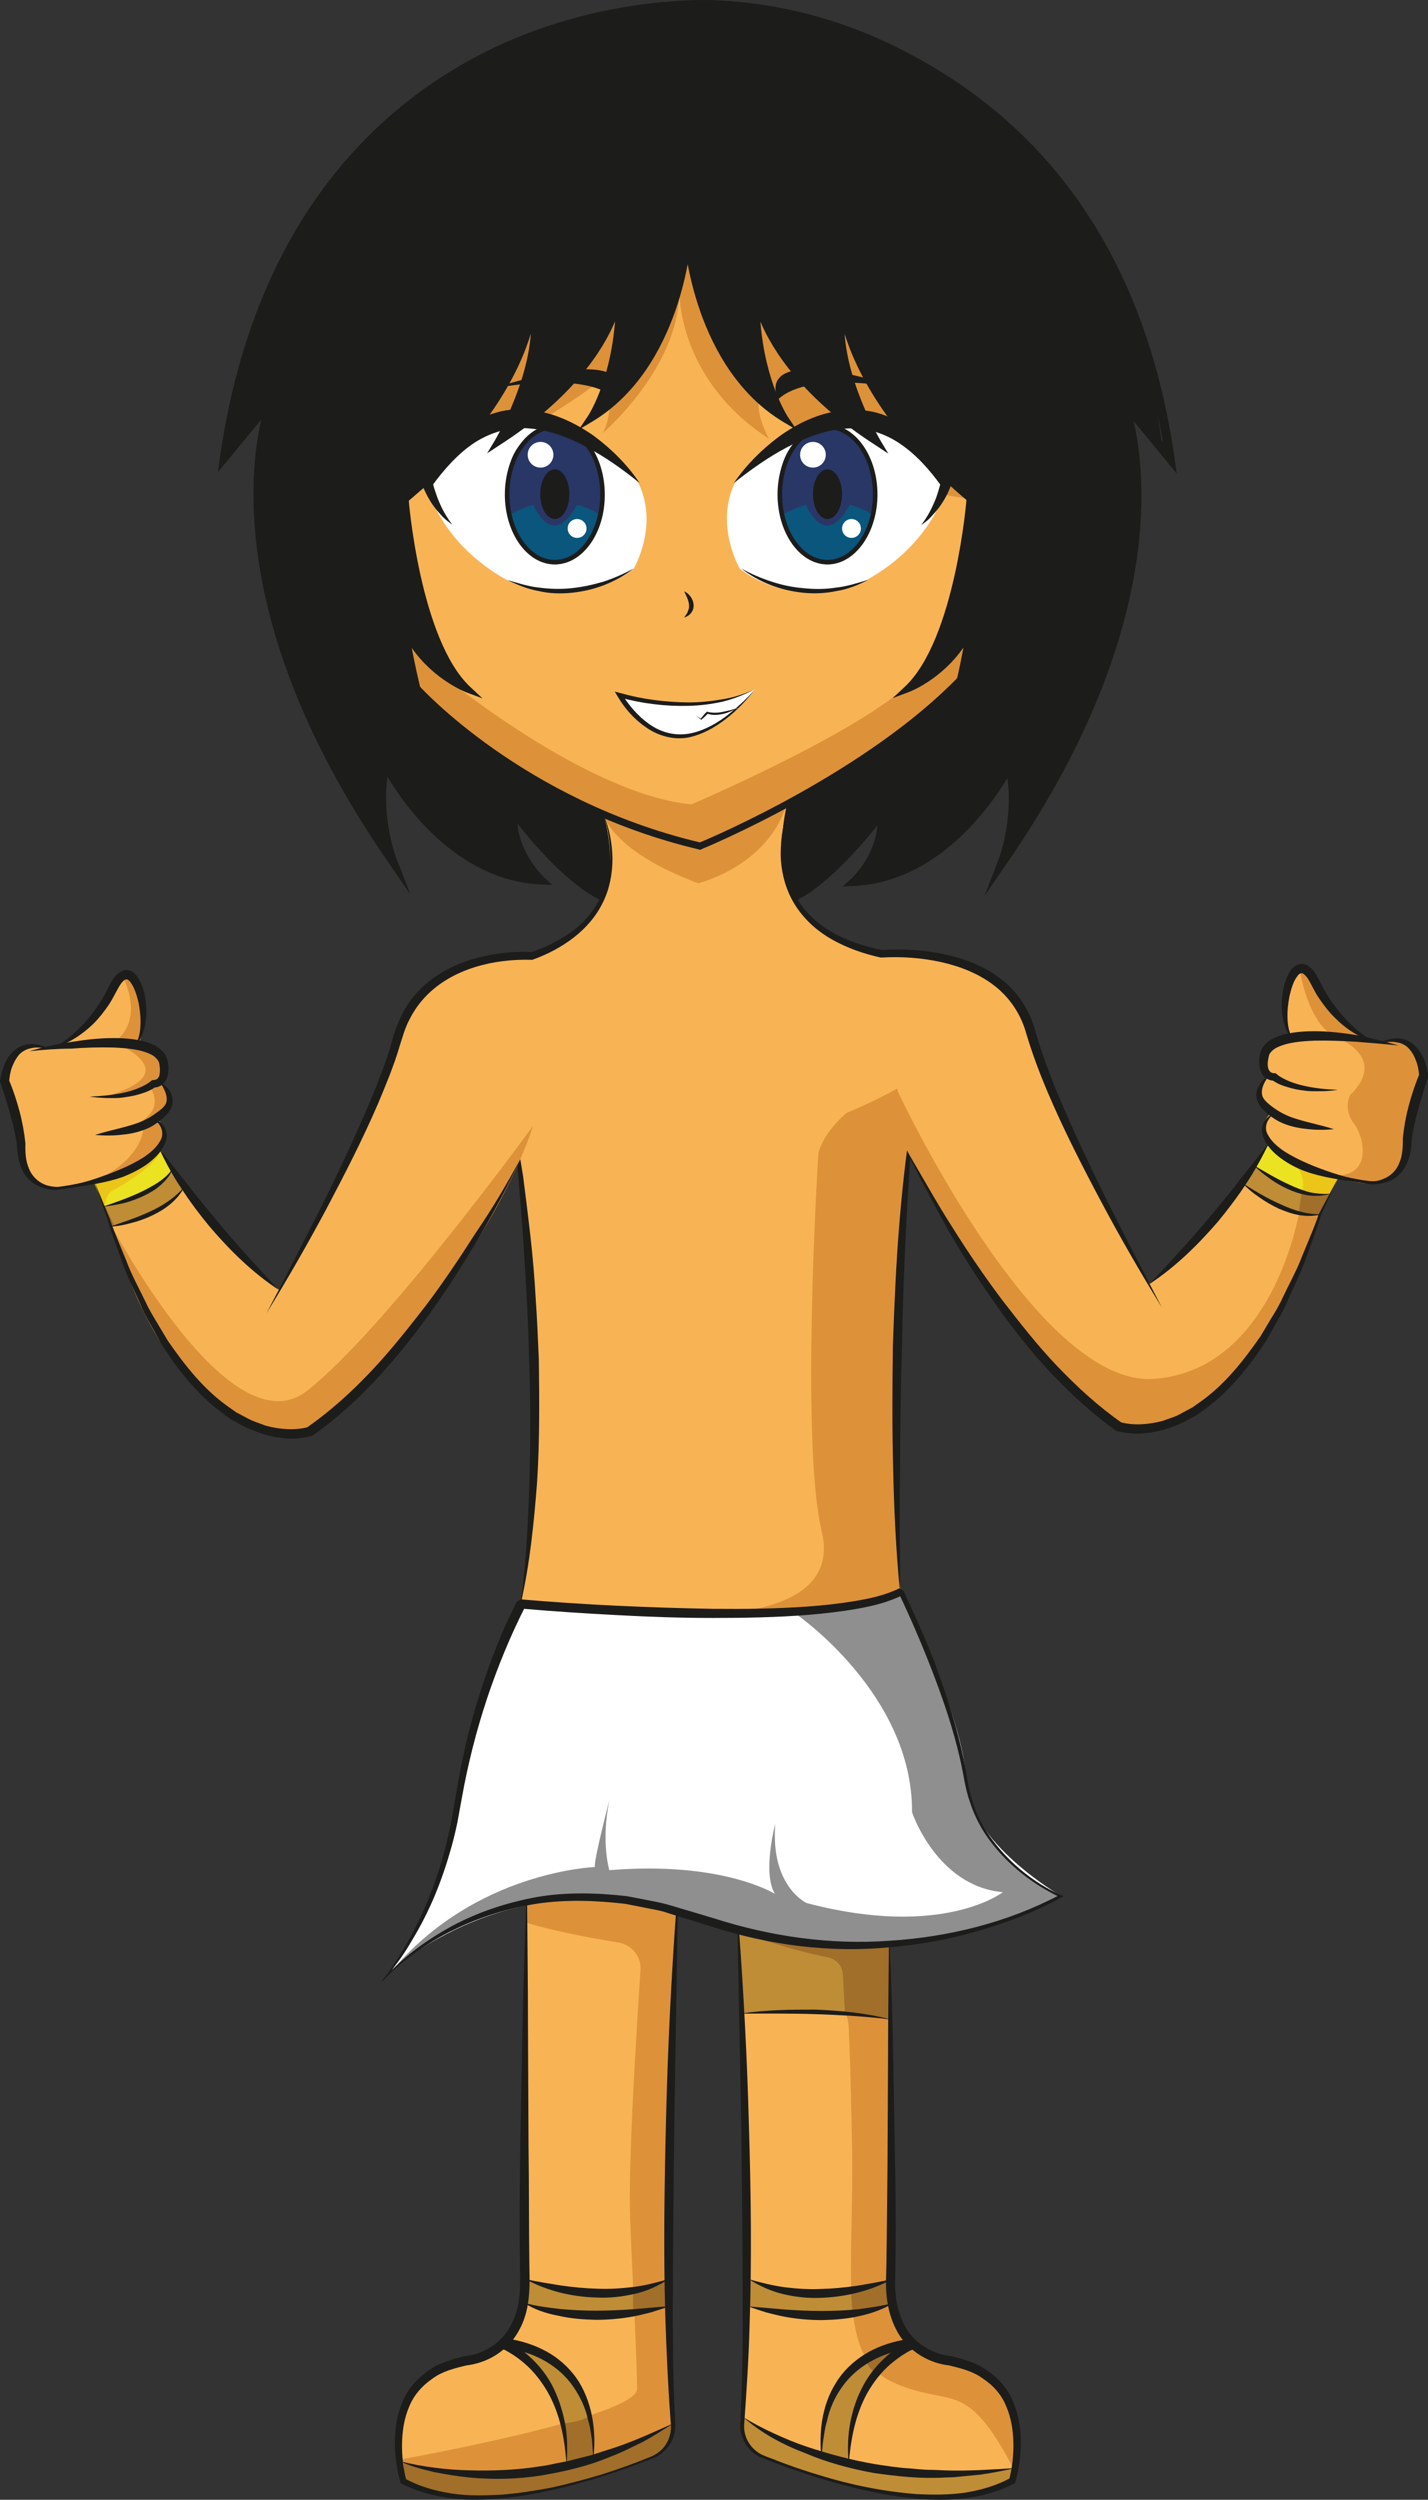 <?xml version="1.0" encoding="utf-8"?>
<!-- Generator: Adobe Illustrator 21.0.2, SVG Export Plug-In . SVG Version: 6.00 Build 0)  -->
<svg version="1.1" id="Capa_7" xmlns="http://www.w3.org/2000/svg" xmlns:xlink="http://www.w3.org/1999/xlink" x="0px" y="0px"
	 viewBox="0 0 500.1 875.1" style="enable-background:new 0 0 500.1 875.1;" xml:space="preserve">
<rect x="0" y="0" width="500.1" height="875.1" fill="#333333" stroke="none"/>
<style type="text/css">
	.st0{fill:#F8B454;}
	.st1{fill:#DD9239;}
	.st2{fill:#BF8D36;}
	.st3{fill:#A16F2A;}
	.st4{fill:#1C1C1B;}
	.st5{fill:#FFFFFF;}
	.st6{fill:#8F8F90;}
	.st7{fill:#0A567D;}
	.st8{fill:#293766;}
	.st9{fill:#EBE221;}
	.st10{fill:#EBC518;}
</style>
<g>
	<g>
		<path class="st0" d="M184.5,665c0,0,33-4.5,52.7,3.9l-1.7,47.1l-2.1,81.8l2.5,50.6c0,0,0.5,11-12.3,13.6s-51.7,22.4-82.2,6.4
			c0,0-10.9-37.5,26-43c0,0,16.7-4.5,16.5-27.6C183.7,774.7,184.5,665,184.5,665z"/>
		<path class="st1" d="M184.5,665v8.1c0,0,9.1,3.2,32,6.9c4.8,0.8,8.2,5,7.8,9.8c-1.3,19.6-4.4,67.7-3.6,87.4
			c1,25.1,2.4,49.2,2.4,59.1c0,9.9-83,24.7-83,24.7l1.3,7.5c0,0,29.6,17.6,89.6-9.7c0,0,8.1-3.4,4.2-18.9l-0.5-86.5
			c0,0,1-76.3,2.6-84.4C237.2,668.9,210,659.5,184.5,665z"/>
		<path class="st2" d="M184.6,797.8c0,0,24.4,9.6,49.7,0l-0.4,9.7c0,0-32.6,6.6-50.7-1.4L184.6,797.8z"/>
		<path class="st2" d="M175.7,820.4c0,0,31-0.8,32.1,39c0,0,19.1-5.3,28.1-11c0,0,1.5,6.7-5.8,11c-7.3,4.3-68.3,24.2-88.7,9v-6.3
			c0,0,30.1,8.9,57,0.6C198.4,862.7,200.6,832.7,175.7,820.4z"/>
		<path class="st3" d="M221.7,801.2v8.9l12.2-2.6l0.5-10.9C234.4,796.6,234.7,799.9,221.7,801.2z"/>
		<path class="st3" d="M196.8,848.4c0,0,7.4-0.5,9.7-2.9c0,0,1.5,9,1.4,15.3l28-12.4c0,0,1.5,10.3-9.7,12.4c0,0-54.4,23.9-84.8,7.6
			v-6.3c0,0,29,8.8,57,0.6C198.4,862.7,198.2,853.7,196.8,848.4z"/>
		<g>
			<g>
				<path class="st4" d="M237.4,668l-1.2,71.3c-0.3,23.8-0.5,47.5-0.6,71.3c0.1,11.9,0.1,23.7,0.8,35.6c0,1.5,0.2,3,0,4.6
					c-0.2,1.5-0.7,3.1-1.5,4.4c-1.5,2.7-4.2,4.8-7.1,5.7c-5.6,2.2-11.2,4.2-16.8,6c-11.4,3.6-23,6.4-34.9,7.7c-6,0.5-12,0.8-18,0
					c-6-0.8-11.9-2.3-17.4-5.1l-0.4-0.2l-0.1-0.5c-1.3-4.5-1.9-9.1-1.9-13.8c0-4.7,0.7-9.4,2.5-13.8c1.7-4.5,5-8.3,8.9-11.1
					c3.9-2.9,8.6-4.2,13.1-5.3l0,0l0.2,0c6.5-0.7,12.8-4.8,15.8-10.6c1.6-2.9,2.6-6.2,3-9.6c0.3-1.7,0.3-3.4,0.3-5.1
					c0.1-1.7,0-3.6,0-5.3c-0.2-14.4-0.1-28.7,0.1-43.1l0.8-43c0.3-14.3,0.8-28.7,1.3-43l0.3,0c0.1,14.3,0.3,28.7,0.3,43l0.2,43
					c0.2,14.3,0.1,28.7,0.3,43c0.2,7,0.2,15-3.7,21.8c-3.7,6.9-10.9,11.4-18.7,12.2l0.2,0c-4.2,1-8.5,2.1-11.9,4.7
					c-3.5,2.4-6.4,5.7-8,9.7c-1.7,3.9-2.4,8.3-2.5,12.7c-0.1,4.4,0.4,8.9,1.5,13.1l-0.6-0.7c5,2.8,10.7,4.4,16.5,5.3
					c5.8,0.9,11.7,0.7,17.6,0.4c5.9-0.5,11.7-1.4,17.5-2.5c5.8-1.3,11.5-2.8,17.2-4.5c5.7-1.8,11.3-3.8,16.7-6
					c2.8-1,5.1-2.8,6.4-5.3c0.7-1.2,1.1-2.6,1.3-4c0.2-1.4,0-2.8-0.1-4.3c-0.9-11.9-1.4-23.8-1.8-35.6c-0.7-23.8-0.3-47.6,0.3-71.3
					c0.6-23.8,1.8-47.5,3.5-71.2L237.4,668z"/>
			</g>
			<g>
				<path class="st4" d="M140,861.6c8.1,2,16.3,3,24.5,3.2c8.2,0.2,16.4-0.1,24.5-1.4c2-0.2,4-0.7,6-1.1c2-0.4,4-0.7,6-1.3l6-1.5
					l5.9-1.9c7.9-2.4,15.4-5.9,23-9.3c-3.5,2.2-7,4.5-10.7,6.5c-3.8,1.8-7.5,3.8-11.4,5.2c-7.7,3.3-16,5.2-24.3,6.6
					c-8.3,1.3-16.8,1.5-25.1,0.7c-4.2-0.4-8.3-1.1-12.4-1.9C147.9,864.4,143.8,863.4,140,861.6z"/>
			</g>
			<g>
				<path class="st4" d="M183.4,806.1c4.2,1.2,8.4,1.7,12.7,2.2c4.2,0.4,8.5,0.6,12.7,0.6c4.2,0,8.5-0.2,12.8-0.5l12.9-1.1
					c-2,0.8-4.1,1.4-6.2,2.1c-2.1,0.5-4.2,1.1-6.4,1.5c-4.3,0.8-8.7,1.2-13.1,1.2c-4.4-0.1-8.8-0.4-13.1-1.4
					C191.3,809.9,187.1,808.5,183.4,806.1z"/>
			</g>
			<g>
				<path class="st4" d="M183.9,797.8c4.2,1,8.5,1.6,12.7,2.3c4.2,0.6,8.4,1,12.6,1.1c4.2,0.2,8.4-0.1,12.6-0.6
					c4.2-0.5,8.3-1.6,12.5-2.8c-3.6,2.3-7.7,4.3-12,5.2c-4.3,1-8.7,1.5-13.1,1.3C200.3,804.1,191.6,802,183.9,797.8z"/>
			</g>
			<g>
				<path class="st4" d="M207.8,860.8c-0.2-2.3-0.3-4.5-0.5-6.8c-0.4-2.2-0.6-4.5-1.3-6.6c-0.9-4.4-2.8-8.4-5.3-12
					c-5-7.2-13.1-11.6-21.7-13.1c-0.5-0.1-1.1-0.2-1.6-0.3l-0.8-0.1c-0.1-0.1-0.5,0.1,0.4-0.1c0.6-0.3,0.9-0.9,0.7-1.5
					c-0.1-0.3-0.3-0.6-0.6-0.8c0,0-0.1-0.1-0.2-0.1l0.1,0l0.1,0l0.4,0.2l0.8,0.4c0.5,0.3,1.1,0.6,1.6,0.9c2.1,1.2,4,2.6,5.7,4.2
					c3.5,3.2,6.4,7,8.4,11.2c2,4.2,3.3,8.7,4.1,13.2c0.7,4.6,0.6,9.2,0.3,13.7c-0.5-9-2.2-18.1-6.6-25.8c-2.2-3.8-4.9-7.3-8.2-10.1
					c-1.6-1.4-3.4-2.7-5.3-3.8c-0.5-0.3-0.9-0.5-1.4-0.8l-0.7-0.3l-0.4-0.2l-0.4-0.2c-0.4-0.2-0.7-0.7-0.8-1.1
					c-0.2-0.9,0.2-1.8,1.1-2.2c0.4-0.2,1.1-0.1,1-0.1l0.2,0l0.9,0.1c0.6,0.1,1.2,0.2,1.8,0.3c4.6,0.9,9.1,2.5,13.2,5
					c4,2.5,7.5,5.9,10,9.9C207.8,842.2,208.8,851.9,207.8,860.8z"/>
			</g>
		</g>
	</g>
	<g>
		<g>
			<path class="st0" d="M258.6,673.1c0,0,4.5,142.3,1.8,168.8c0,0-6.3,16.9,11.4,19.9c0,0,52.6,22.6,82.7,6.6
				c0,0,12.5-39.5-26.7-43.2c0,0-17.8-5-15.8-28.8c2-23.8-0.5-116-0.5-116S273.4,682.8,258.6,673.1z"/>
		</g>
		<g>
			<path class="st1" d="M258.7,675.8l0.5,13.5c0,0,13.5,5.8,26.8,7.8c6.2,0.9,10.9,6,11.2,12.2c0.4,8,0.8,21.2,1.2,42.4
				c0.7,45.3-5.6,73.5,14.8,82.5c20.4,8.9,24.8-2.2,41.8,30.1c0,0,9.8-34.3-27.2-39c0,0-19.8-5.1-16-41.3l-0.3-103.5
				C311.5,680.4,289,685.1,258.7,675.8z"/>
		</g>
		<g>
			<path class="st2" d="M311.6,806.8v-8.6c-26.3,10.7-50-0.4-50-0.4l0.6,9.6C262.1,807.4,287.4,814.9,311.6,806.8z"/>
		</g>
		<g>
			<path class="st2" d="M296.9,861.1c0,0,0.1-35.2,23.8-39.8c0,0-32.2-2.6-33,36.9c0,0-18.7-4.3-27.5-12.1c0,0-2.7,11.8,9.9,15
				c0,0,29.3,12.6,52.1,12.8c0,0,30.2,0.2,32.7-7.1l0.1-2.7C355,864.2,323.9,869.9,296.9,861.1z"/>
		</g>
		<g>
			<path class="st3" d="M298,800.3c0,0,0.2,7,0.7,10.2l12.8-3.7v-8.6C311.6,798.2,305.2,800.9,298,800.3z"/>
		</g>
		<g>
			<g>
				<path class="st2" d="M258.6,671.1l1.7,33.8c0,0,35.4-1.5,51.8,2l-0.5-27.1C311.6,679.8,271.7,681.6,258.6,671.1z"/>
			</g>
			<g>
				<path class="st3" d="M258.7,676.2c0,0,16.8,6.2,31.2,9c3,0.6,5.2,3.1,5.3,6.1l0.7,13c0,0,15.5,2.3,16.2,3.2l-0.5-27.6
					c0,0-37.2,2.3-53-8.7L258.7,676.2z"/>
			</g>
		</g>
		<g>
			<path class="st3" d="M302.7,824.5c0,0,1.1,5.7,4.8,6.1l9-8.3C316.5,822.2,311.6,819.9,302.7,824.5z"/>
		</g>
		<g>
			<path class="st4" d="M311.6,706.9c-4.3-0.5-8.7-0.9-13-1.2c-4.3-0.2-8.7-0.5-13-0.6c-8.7-0.3-17.4-0.2-26.1-0.2
				c4.3-0.7,8.7-1,13-1.2c4.4-0.2,8.7-0.2,13.1-0.2C294.4,703.9,303.1,704.6,311.6,706.9z"/>
		</g>
		<g>
			<g>
				<path class="st4" d="M258.8,675.5c1.7,23.1,2.9,46.2,3.5,69.4c0.7,23.1,1,46.3,0.2,69.5c-0.3,11.6-1.1,23.2-1.9,34.7
					c-0.1,2.7,0.9,5.5,2.8,7.6c0.9,1,2,1.9,3.2,2.5c1.2,0.6,2.6,1.1,4,1.6c5.4,2.2,10.8,4,16.4,5.7c11,3.4,22.4,5.7,33.9,6.6
					c5.7,0.3,11.5,0.3,17.1-0.5c5.6-0.9,11.1-2.5,16-5.2l-0.6,0.7c1.1-4.2,1.6-8.7,1.5-13c-0.1-4.4-0.8-8.7-2.5-12.7
					c-1.6-4-4.5-7.3-8-9.6c-3.4-2.6-7.7-3.7-11.9-4.7l0.2,0c-7.1-0.7-13.6-4.6-17.6-10.4c-3.8-6-5-13-4.8-19.7
					c0.2-6.5,0.2-13,0.3-19.5l0.2-19.6l0.2-39.1c0-13.1,0.2-26.1,0.3-39.2l0.3,0c0.5,13,1,26.1,1.2,39.1l0.7,39.2
					c0.2,13.1,0.3,26.1,0,39.2c-0.2,6.3,1,12.6,4.3,17.7c3.3,5,9.1,8.3,15,9l0.2,0l0,0c4.6,1.1,9.2,2.4,13.1,5.3
					c3.9,2.7,7.2,6.6,8.9,11.1c1.8,4.4,2.5,9.2,2.5,13.8c0,4.7-0.6,9.3-1.9,13.8l-0.1,0.5l-0.5,0.2c-5.3,2.8-11.1,4.3-17,5.1
					c-5.9,0.7-11.7,0.6-17.5,0.1c-11.6-1.2-23-3.9-34-7.3c-5.5-1.7-11-3.7-16.4-5.7c-1.4-0.6-2.7-1-4.1-1.6
					c-1.4-0.7-2.6-1.6-3.6-2.7c-2-2.2-3.2-5.3-3.2-8.3c0.6-11.6,0.9-23.1,0.9-34.7c0-23.1-0.2-46.2-0.5-69.4l-1.3-69.4L258.8,675.5z
					"/>
			</g>
			<g>
				<path class="st4" d="M260.2,846.1c3.5,2.2,7.2,4.1,10.9,5.8c3.7,1.7,7.5,3.3,11.4,4.6c7.8,2.6,15.7,4.7,23.8,6.1
					c4.1,0.6,8.1,1.3,12.2,1.5c2,0.2,4.1,0.4,6.1,0.5c2.1,0,4.1,0.1,6.2,0.2c8.2,0.3,16.4-0.3,24.8-0.8c-4.1,0.9-8.1,1.7-12.3,2.3
					l-6.2,0.6l-3.1,0.3l-3.1,0.1c-8.4,0.5-16.7-0.4-25-1.6c-8.2-1.5-16.4-3.7-24.1-7C273.9,855.7,266.4,851.6,260.2,846.1z"/>
			</g>
			<g>
				<path class="st4" d="M313.1,806.1c-3.7,2.3-8,3.8-12.2,4.7c-4.3,1-8.7,1.3-13.1,1.4c-4.4,0-8.8-0.4-13.1-1.2
					c-2.2-0.4-4.3-1-6.4-1.5c-2.1-0.7-4.2-1.3-6.2-2.1l12.9,1.1c4.3,0.3,8.5,0.5,12.8,0.5c4.2,0,8.5-0.2,12.7-0.6
					C304.7,807.8,309,807.3,313.1,806.1z"/>
			</g>
			<g>
				<path class="st4" d="M312.6,797.8c-7.7,4.2-16.4,6.3-25.2,6.6c-4.4,0.2-8.9-0.3-13.1-1.3c-4.3-1-8.4-2.9-12-5.2
					c4.2,1.2,8.3,2.2,12.5,2.8c4.2,0.5,8.4,0.8,12.6,0.6c4.2-0.1,8.4-0.5,12.6-1.1C304.1,799.5,308.4,798.8,312.6,797.8z"/>
			</g>
			<g>
				<path class="st4" d="M287.7,860.8c-1-8.9,0-18.7,5.1-26.7c2.4-4,6-7.4,10-9.9c4-2.5,8.5-4.1,13.2-5c0.6-0.1,1.2-0.2,1.8-0.3
					l0.9-0.1l0.2,0c-0.1,0,0.6-0.1,1,0.1c0.9,0.4,1.3,1.3,1.1,2.2c-0.1,0.5-0.4,0.9-0.8,1.1l-0.4,0.2l-0.4,0.2l-0.7,0.3
					c-0.5,0.3-1,0.5-1.4,0.8c-1.9,1.1-3.6,2.4-5.3,3.8c-3.3,2.8-6,6.3-8.2,10.1c-4.3,7.7-6,16.7-6.6,25.8c-0.3-4.5-0.4-9.1,0.3-13.7
					c0.7-4.5,2-9,4.1-13.2c2-4.2,4.9-8,8.4-11.2c1.7-1.6,3.7-3,5.7-4.2c0.5-0.3,1-0.6,1.6-0.9l0.8-0.4l0.4-0.2l0.1,0l0.1,0
					c0,0-0.1,0.1-0.2,0.1c-0.2,0.1-0.5,0.5-0.6,0.8c-0.1,0.6,0.1,1.2,0.7,1.5c0.9,0.2,0.5,0.1,0.4,0.1l-0.8,0.1
					c-0.5,0.1-1.1,0.2-1.6,0.3c-8.5,1.5-16.7,6-21.7,13.1c-2.5,3.5-4.4,7.6-5.3,12c-0.7,2.1-0.9,4.4-1.3,6.6
					C288,856.3,287.9,858.6,287.7,860.8z"/>
			</g>
		</g>
	</g>
	<g>
		<g>
			<g>
				<g>
					<path class="st0" d="M178.5,376.3c0,0,54.4,41.2,142,2c0,0-8.3,69.3-5.9,119.5c0,0-1.8,44.9,1,59.8c0,0-41.6,13.2-132.9,2.8
						C182.7,560.5,193.2,478.2,178.5,376.3z"/>
					<path class="st1" d="M319.4,376.2c0,0-8.3,125.3-3.9,183.2c0,0-49.8,9-74.1,5.6c0,0,54,3.1,46.4-28.7
						c-7.6-31.9-1.2-132.6-1.2-132.6S289.2,388.3,319.4,376.2z"/>
					<g>
						<g>
							<path class="st4" d="M182.4,561.3c0.9-7.1,1.6-14.2,2-21.3c0.5-7.1,0.8-14.2,1-21.3c0.4-14.2,0.4-28.5-0.1-42.7
								c-0.3-14.2-1.2-28.5-2.1-42.7c-1-14.2-2.3-28.4-3.5-42.7c1.2,7,2.3,14.1,3.5,21.2c0.9,7.1,1.8,14.2,2.6,21.3
								c0.8,7.1,1.4,14.2,1.8,21.4c0.5,7.1,0.8,14.3,1.1,21.4c0.2,14.3,0.3,28.6-0.6,42.9C187,533,185.6,547.3,182.4,561.3z"/>
						</g>
						<g>
							<path class="st4" d="M315.2,557.5c-1.4-14.3-2.1-28.8-2.4-43.2c-0.4-14.4-0.3-28.8-0.1-43.2c0.5-14.4,1.1-28.8,2.3-43.2
								c1.2-14.4,2.8-28.7,5.4-42.9c-0.3,3.6-0.6,7.2-0.9,10.8l-0.8,10.8c-0.5,7.2-0.9,14.4-1.3,21.5c-0.7,14.4-1.3,28.7-1.5,43.1
								c-0.5,14.4-0.6,28.8-0.7,43.1c-0.1,7.2-0.1,14.4-0.1,21.6C315.1,543.1,315.3,550.2,315.2,557.5z"/>
						</g>
					</g>
				</g>
			</g>
			<path class="st0" d="M211.4,285.1c0,0,12.3,43-27.9,49.5c0,0-1.8,44.7,1.3,46.2c3,1.6,55.3,44,134.5-2.6l-10.4-44.3
				c0,0-41.6-3.1-33.3-52.4l-30.4,14.7L211.4,285.1z"/>
		</g>
		<path class="st1" d="M211.4,285.1c0,0,2.5,12.7,33.1,24.1c0,0,24.3-5.8,31-27.7l-30.4,14.7L211.4,285.1z"/>
	</g>
	<g>
		<g>
			<path class="st5" d="M182.4,561.3c0,0,95.9,9.9,133.3-4.4c0,0,22.1,44.7,22.6,66.3s33.1,40.4,33.1,40.4s-57.5,33.1-124.2,8.5
				c-66.7-24.5-111.7,19.1-111.7,19.1s22.7-27.5,24.7-60C162.2,598.7,182.4,561.3,182.4,561.3z"/>
		</g>
		<g>
			<path class="st6" d="M279,565.2c0,0,40.7,28,40.4,69.2c0,0,8.6,25.9,31.8,28c0,0-21,16.4-68.7,3.8c0,0-12.7-5.7-11-27.7
				c0,0-4.6,17.2-0.1,24.5c0,0-18.4-11.6-58-8.3c0,0-3-9.7,0-24.5c0,0-5.4,20.7-5.1,23.4c0,0-41.3,1.4-70.5,35.7
				c0,0,30.3-30.6,76.4-25.5c0,0,28.2,5,41.5,11.1c13.2,6.1,65,15.2,115.9-11.3c0,0-26-10.1-32.7-36.3c0,0-10.7-53.6-24.2-69.8
				C314.6,557.5,290.6,564.7,279,565.2z"/>
		</g>
		<g>
			<path class="st4" d="M133.5,693.8c6.9-8.3,15.5-14.4,24.7-19.5c9.3-5,19.4-8.3,29.8-10.2c10.4-1.8,21.1-1.5,31.6-0.3l7.8,1.5
				c2.6,0.5,5.2,1,7.7,1.8l15.1,4.5c19.7,6.3,40.6,9.3,61.3,7.8c20.7-1.3,41.4-6.4,59.7-16.1l0.1,0.9c-9.5-4.5-18-11.1-24.3-19.4
				c-3.2-4.2-5.7-8.9-7.3-13.9c-1.8-5-2.3-10.3-3.5-15.2c-2.3-10.1-5.6-19.9-9.3-29.6c-3.7-9.7-7.8-19.2-12.2-28.5l1.8,0.6
				c-5.3,2.7-10.8,4-16.4,5c-5.6,1-11.2,1.6-16.8,2.1c-11.2,0.9-22.5,1.1-33.7,1.1c-11.2,0-22.4-0.4-33.6-1
				c-11.2-0.6-22.4-1.3-33.6-2.3l1.6-0.8c-5.3,10.4-9.8,21.4-13.5,32.5c-3.7,11.2-6.6,22.6-8.7,34.3l-1.6,8.8
				c-0.6,2.9-1.3,5.8-2.1,8.7c-1.6,5.7-3.5,11.4-5.8,16.9c-2.3,5.5-5,10.8-8.1,15.9c-1.5,2.6-3.1,5.1-4.9,7.5
				c-0.9,1.2-1.8,2.4-2.7,3.6l-1.4,1.7l-0.7,0.8C134.2,693.2,134.2,693.5,133.5,693.8z M133.7,693.5c7.1-9.1,12.9-19.8,17.1-30.7
				c2.2-5.5,3.9-11.1,5.4-16.8c0.7-2.9,1.3-5.7,1.9-8.6l1.5-8.7c1.9-11.8,4.5-23.4,8.1-34.8c3.6-11.4,7.8-22.5,13.3-33.2l1.3-0.8
				l0.2,0c22.2,1.9,44.6,2.9,66.9,3.3c11.2,0.1,22.3,0,33.4-0.8c5.5-0.4,11.1-1,16.5-1.9c5.4-0.9,10.9-2.1,15.7-4.5l0.1,0l1.3,0.9
				c4.4,9.5,8.7,18.8,12.2,28.6c3.5,9.8,6.7,19.8,8.8,30c1.1,5.1,1.6,10.3,3.2,15.2c1.5,4.9,3.9,9.5,7.1,13.6
				c6.2,8.2,14.5,14.9,23.8,19.1l1,0.4l-0.9,0.5c-9.2,5.1-19.1,8.8-29.2,11.7c-10.1,3-20.5,4.8-31,5.7c-21,2-42.3-0.8-62.3-7.3
				l-14.9-4.6c-2.4-0.9-5-1.3-7.5-1.8l-7.6-1.5c-10.2-1.2-20.6-1.6-30.9-0.1c-10.2,1.6-20.2,4.7-29.5,9.3c-4.7,2.2-9.1,5-13.4,8
				c-2.1,1.6-4.2,3.1-6.1,4.8C137.4,689.9,135.6,692.1,133.7,693.5z"/>
		</g>
	</g>
	<g>
		<g>
			<path class="st0" d="M146.2,241.2c0,0,14.8,26.7,99,55c0,0,58.3-23.6,91.1-58.1c0,0,9.4-62.2,8.1-65.1
				c-1.3-2.9-50.2-75.5-50.2-75.5l-53.3-13.5l-56.3,33L142,174.6C142,174.6,133.8,202.4,146.2,241.2z"/>
		</g>
		<g>
			<path class="st1" d="M154.2,235.8c0,0,50.6,42.1,87.9,45.8c0,0,75.9-32.4,82.1-49.7l14.6-6.4l-2.6,12.6c0,0-36.3,36.9-91.1,58.1
				c0,0-59.6-15.4-99-55l-6.9-29.6L154.2,235.8z"/>
		</g>
		<g>
			<path class="st1" d="M237.9,101.4c0,0-1.2,31,31.4,52.2c0,0-4.8-8.6-3.4-13.9c0,0,28.7,29.5,73.8,34.9l4.7-1.6l-50.2-75.5
				l-53.3-13.5l-56.3,33L142,174.6c0,0,59.6-32.4,71.2-44c0,0,2,14.4-2.2,21.1C211,151.7,238.3,128.5,237.9,101.4z"/>
		</g>
		<g>
			<path class="st5" d="M149.6,170.5c0,0,4.6,19.7,28,32.6c0,0,24.4,11.3,44.3-4c0,0,8.6-14.5,2.1-29.1
				C217.6,155.3,169.1,127.3,149.6,170.5z"/>
		</g>
		<g>
			<path class="st5" d="M331.4,170.5c0,0-4.6,19.7-28,32.6c0,0-24.4,11.3-44.3-4c0,0-8.6-14.7-2.1-29.3S311.9,127.3,331.4,170.5z"/>
		</g>
		<g>
			<ellipse class="st7" cx="289.8" cy="173.8" rx="16.7" ry="23.7"/>
		</g>
		<g>
			<ellipse class="st7" cx="194.3" cy="173.8" rx="16.7" ry="23.7"/>
		</g>
		<g>
			<path class="st8" d="M292.9,150.1c0,0-24.8-3.3-19.1,30.3c0,0,3.3-2.3,8.5-3.7c0.1,0.3,6.5,16.2,15.3,0c2.7,0.7,5.5,1.9,8.3,3.7
				C305.9,180.4,311.4,158.6,292.9,150.1z"/>
		</g>
		<g>
			<path class="st8" d="M197.4,150.1c0,0-24.8-3.3-19.1,30.3c0,0,3.3-2.3,8.5-3.7c0.1,0.3,6.5,16.2,15.3,0c2.7,0.7,5.5,1.9,8.3,3.7
				C210.4,180.4,215.9,158.6,197.4,150.1z"/>
		</g>
		<g>
			<path class="st4" d="M257,169.1c4.3-6.3,9.8-11.8,16-16.4c6.3-4.5,13.7-8.1,21.8-9c4.1-0.4,8.3-0.3,12.3,0.8
				c4,1.1,7.8,3,11.1,5.3c6.5,4.9,11.3,11.4,14.8,18.3l0.4,0.9l-0.2,0.6c-0.6,1.5-1.2,2.9-1.9,4.2c-0.7,1.3-1.5,2.6-2.4,3.8
				c-0.9,1.2-1.9,2.3-2.9,3.4c-1,1.1-2.2,2-3.4,2.8c1.8-2.3,3.2-4.8,4.3-7.3c0.6-1.3,1.1-2.6,1.5-3.9c0.4-1.3,0.8-2.7,1.1-3.9
				l0.2,1.5c-4.3-6-9.2-11.4-15-15.2c-5.8-3.8-12.5-5.6-19.3-4.9c-6.8,0.6-13.6,3.2-20,6.6C269,160.1,262.9,164.4,257,169.1z"/>
		</g>
		<g>
			<path class="st4" d="M224,169.1c-5.9-4.8-12-9.1-18.4-12.5c-6.4-3.5-13.2-6-20-6.6c-6.8-0.7-13.5,1.2-19.3,4.9
				c-5.8,3.8-10.7,9.3-15,15.2l0.2-1.5c0.2,1.2,0.6,2.6,1.1,3.9c0.4,1.3,0.9,2.6,1.5,3.9c1.1,2.6,2.6,5,4.3,7.3
				c-1.2-0.9-2.4-1.8-3.4-2.8c-1-1.1-2-2.2-2.9-3.4c-0.9-1.2-1.7-2.5-2.4-3.8c-0.7-1.3-1.3-2.6-1.9-4.2l-0.2-0.6l0.4-0.9
				c3.4-6.9,8.2-13.4,14.8-18.3c3.3-2.4,7.1-4.2,11.1-5.3c4-1.2,8.3-1.3,12.3-0.8c8.2,1,15.5,4.6,21.8,9
				C214.3,157.3,219.8,162.8,224,169.1z"/>
		</g>
		<g>
			<path class="st4" d="M259.6,199c3.4,1.9,6.9,3.4,10.6,4.6c3.6,1.2,7.4,2,11.2,2.3c3.8,0.4,7.6,0.4,11.4-0.2
				c3.8-0.4,7.5-1.6,11.2-2.7c-3.4,1.8-7.1,3.3-11,3.9c-3.8,0.8-7.8,1-11.7,0.6C273.3,206.7,265.7,203.8,259.6,199z"/>
		</g>
		<g>
			<path class="st4" d="M221.9,199c-6.1,4.8-13.7,7.7-21.6,8.5c-3.9,0.4-7.9,0.3-11.7-0.6c-3.9-0.7-7.5-2.2-11-3.9
				c3.7,1.1,7.4,2.3,11.2,2.7c3.8,0.5,7.6,0.6,11.4,0.2c3.8-0.4,7.5-1.2,11.2-2.3C215,202.4,218.5,200.9,221.9,199z"/>
		</g>
		<g>
			<path class="st4" d="M194.3,197.6c-9.7,0-17.5-11-17.5-24.5c0-13.5,7.9-24.5,17.5-24.5s17.5,11,17.5,24.5
				C211.9,186.6,204,197.6,194.3,197.6z M194.3,150.2c-8.8,0-15.9,10.3-15.9,22.9c0,12.6,7.1,22.9,15.9,22.9
				c8.8,0,15.9-10.3,15.9-22.9C210.2,160.4,203.1,150.2,194.3,150.2z"/>
		</g>
		<g>
			<path class="st4" d="M289.8,197.6c-9.7,0-17.5-11-17.5-24.5c0-13.5,7.9-24.5,17.5-24.5s17.5,11,17.5,24.5
				C307.3,186.6,299.4,197.6,289.8,197.6z M289.8,150.2c-8.8,0-15.9,10.3-15.9,22.9c0,12.6,7.1,22.9,15.9,22.9
				c8.8,0,15.9-10.3,15.9-22.9C305.7,160.4,298.6,150.2,289.8,150.2z"/>
		</g>
		<g>
			<path class="st4" d="M239.6,207c0.9,0.4,1.6,1,2.2,1.8c0.6,0.8,1,1.7,1.1,2.8c0.1,1.1-0.2,2.2-0.9,3c-0.6,0.8-1.5,1.3-2.4,1.6
				c0.5-0.8,1.1-1.5,1.3-2.2c0.3-0.7,0.5-1.4,0.4-2.2C241.2,210.2,240.4,208.7,239.6,207z"/>
		</g>
		<g>
			<path class="st4" d="M171.7,136.2c0,0,32.8-7.1,44.3,3.6C216,139.7,227.3,118.8,171.7,136.2z"/>
		</g>
		<g>
			<path class="st4" d="M316.8,136.2c0,0-32.8-7.1-44.3,3.6C272.5,139.7,261.3,118.8,316.8,136.2z"/>
		</g>
		<g>
			<g>
				<path class="st5" d="M264.5,241.2c-20,10.7-47.5,2.2-47.5,2.2s8.4,15,21.8,14.3C252.2,257.1,264.5,241.2,264.5,241.2z"/>
			</g>
			<g>
				<path class="st4" d="M264.5,241.2c-3.6,1.9-7.3,3.4-11.3,4.4c-4,0.9-8.1,1.4-12.1,1.5c-4.1,0.1-8.2-0.1-12.2-0.6
					c-4.1-0.5-8.1-1.3-12-2.4l0.9-1.1c2.5,4,5.7,7.8,9.6,10.5c3.9,2.8,8.7,4.1,13.4,3.4c4.7-0.7,9.1-3,13-5.8
					C257.6,248.2,261.3,244.9,264.5,241.2z M264.5,241.2c-3,3.9-6.4,7.5-10.3,10.5c-3.9,3-8.3,5.5-13.3,6.5
					c-5,0.9-10.3-0.6-14.4-3.4c-4.2-2.8-7.6-6.6-10.2-11l-1-1.7l1.9,0.5c7.7,2.2,15.8,3.2,23.8,3.3c4,0,8-0.4,12-1.1
					C256.9,244.2,260.9,242.9,264.5,241.2z"/>
			</g>
		</g>
		<g>
			<path class="st4" d="M138.1,179.4l-1.5-1.9c46.4-36.7,49-70.1,49-70.4l0.7-11L188,107c2.7,16.8-5.8,35.8-10.2,44.2
				c34.4-23.7,37.9-47.6,37.9-47.8l2.4,0.1c0.1,19.6-4.8,32.9-7.9,39.3c26.4-19.4,29.3-58.4,29.4-58.8l2.4,0.2
				c0,0.4-3.3,44.6-34.6,63.4l-4.7,2.8l3.1-4.6c0.1-0.1,7.9-11.8,9.6-33.3c-4.2,10-14.7,26.8-40.4,43.3l-4.4,2.9l2.7-4.5
				c0.1-0.2,11.3-18.9,12.6-37.4C182,129.8,170.7,153.7,138.1,179.4z"/>
		</g>
		<g>
			<path class="st4" d="M169.4,288l-6.1-3.4c-0.3-0.2-25.6-14.5-34.3-42.9l-2.8,18.1l-1.7-2.8c-0.3-0.4-25-40.6-18.7-82.7l2.4,0.4
				c-5.2,34.7,11.2,68.1,16.6,78.1l3.6-23.9l1.4,6.6c4.7,22.4,20.4,36.8,29,43.2c-12.4-20-17.8-56.4-18.1-58.1l-1.1-7.8l3.4,7.1
				c4.2,8.8,10.9,14.3,15.7,17.3c-14.5-20-17.9-60.6-18-62.4l2.4-0.2c0,0.5,4,49.2,21.5,65.8l4.4,4.1l-5.6-2.1
				c-0.5-0.2-11.4-4.4-19.2-15.6c2.5,13.2,9,42.8,20.5,56L169.4,288z"/>
		</g>
		<g>
			<path class="st4" d="M343.7,179.3c-32.6-25.7-43.9-49.6-47.9-62.4c1.3,18.5,12.5,37.2,12.6,37.4l2.7,4.5l-4.4-2.9
				c-25.7-16.5-36.2-33.4-40.4-43.3c1.7,21.4,9.5,33.1,9.6,33.3l3.1,4.6l-4.7-2.8c-31.3-18.8-34.6-63-34.6-63.4l2.4-0.2
				c0,0.4,2.9,39.4,29.4,58.8c-3.1-6.4-8-19.7-7.9-39.3l2.4-0.1c0,0.2,3.5,24.1,37.9,47.8c-4.4-8.5-12.8-27.5-10.2-44.2l1.7-10.8
				l0.7,10.9c0,0.3,2.7,33.8,49,70.4L343.7,179.3z"/>
		</g>
		<g>
			<path class="st4" d="M312.3,287.9l4.6-5.2c11.5-13.2,18.1-42.8,20.5-56c-7.8,11.2-18.6,15.4-19.2,15.6l-5.6,2.1l4.4-4.1
				c17.5-16.6,21.5-65.3,21.5-65.8l2.4,0.2c-0.1,1.9-3.5,42.4-18,62.4c4.7-3,11.4-8.5,15.7-17.3l3.4-7.1l-1.1,7.8
				c-0.2,1.7-5.6,38.1-18.1,58.1c8.5-6.4,24.2-20.8,29-43.2l1.4-6.6l3.6,23.9c5.5-10,21.8-43.4,16.6-78.1l2.4-0.4
				c6.3,42.1-18.4,82.3-18.7,82.7l-1.7,2.8l-2.8-18.1c-8.7,28.4-34,42.7-34.3,42.9L312.3,287.9z"/>
		</g>
		<g>
			<path class="st4" d="M245.3,297.5l-0.4-0.1c-62.8-14.8-99.3-55-99.6-55.4l1.8-1.6c0.4,0.4,36.2,39.8,98,54.5
				c4.9-2,58.4-24.9,90.3-57.7l1.7,1.7c-33.7,34.6-90.9,58.2-91.5,58.4L245.3,297.5z"/>
		</g>
		<g>
			<path class="st4" d="M210.3,315.1c-11.3-5.4-23.6-19.8-29.1-26.8c1,10.9,8.9,18.3,8.9,18.4l3.3,3.1l-4.5-0.2
				c-28.9-1.6-47.2-27.6-53.2-37.7c-2.1,14.8,3,28.4,3.1,28.5l4.9,12.7l-7.7-11.2c-54.6-78.9-49.1-135.2-44.5-155l-15.2,18.4
				l0.8-5.7c12.6-86.4,59.2-125.5,96.1-143c40-18.9,77.4-16.5,77.8-16.4L251,2.4c-0.4,0-37.2-1.5-76.5,17.2
				c-35.3,16.8-79.7,53.7-93.3,134.6l19.9-24l-4.4,10.3c-0.3,0.6-23.9,59,36.5,151.5c-1.3-6.6-2.1-15.7,0.2-25.1l1-4.3l2,4
				c0.2,0.4,17.9,35,48.6,39.5c-3.3-4.2-8.1-12.2-7.1-22.5l0.4-4.2l2.5,3.4c0.2,0.2,16.7,22.8,30.8,29.5L210.3,315.1z"/>
		</g>
		<g>
			<path class="st4" d="M278.2,315.6l-1.4-2.9c14.1-6.8,30.6-29.3,30.8-29.5l2.5-3.4l0.4,4.2c1,10.2-3.8,18.3-7.1,22.5
				c30.8-4.5,48.5-39.1,48.6-39.5l2-4l1,4.3c2.3,9.4,1.5,18.6,0.2,25.1c60.4-92.5,36.7-150.9,36.5-151.5l-4.4-10.3l19.9,24
				c-13.6-80.9-58-117.8-93.3-134.6C274.7,1.4,237.9,2.9,237.5,2.9l-0.1-2.5c0.4,0,36.3-4.3,77.8,16.7c36.5,18.4,83.6,56.5,96.1,143
				l0.8,5.7L397,147.4c4.6,19.8,10.1,76-44.5,155l-7.7,11.2l4.9-12.7c0.1-0.1,5.2-13.7,3.1-28.5c-6.1,10.1-24.4,36.1-53.2,37.7
				l-4.5,0.3l3.3-3.1c0.1-0.1,8-7.5,8.9-18.4C301.8,295.8,289.5,310.2,278.2,315.6z"/>
		</g>
		<g>
			<ellipse class="st4" cx="194.3" cy="173" rx="5.1" ry="8.7"/>
		</g>
		<g>
			<ellipse class="st4" cx="289.8" cy="173" rx="5.1" ry="8.7"/>
		</g>
		<g>
			<circle class="st5" cx="189.3" cy="159.2" r="4.5"/>
		</g>
		<g>
			<circle class="st5" cx="202.1" cy="185" r="3.3"/>
		</g>
		<g>
			<circle class="st5" cx="298.2" cy="185" r="3.3"/>
		</g>
		<g>
			<circle class="st5" cx="284.7" cy="159.2" r="4.5"/>
		</g>
		<g>
			<path class="st4" d="M147,242.4c0,0,24.3,25.9,64.4,42.7c0,0,5.4,18.3-0.4,28.5c0,0-11-3.3-31.3-30c0,0-1.9,14.1,9.4,24.3
				c0,0-31,1.2-54.1-40.8c0,0-3.5,16.2,2.3,33.8c0,0-63-82.3-43.2-157.8l-15.4,16.6c0,0,11.5-105.2,93-140.6S285.3,8.3,323,22.7
				c0,0,72.5,30.4,84.1,134.6l-14.5-17.5c0,0,12.3,28.5-1.9,79.8s-41,83-41,83s7.7-12.4,3.2-35.4c0,0-19.8,37.2-54.1,40.8
				c0,0,10.7-11.8,9.4-24.3c0,0-22.6,26.7-30.3,29.5c0,0-7.1-11-2.3-31.5c0,0,42.7-26.4,60.7-43.5l3.4-17.8c0,0-4,13.3-19.9,17.8
				c0,0,15.3-14.9,19.9-63.6c0,0-29.5-16.8-45.1-64.9c0,0-1.6,20.3,12.8,45.3c0,0-30.6-18.4-42.6-47.9c0,0,0.2,21.8,8.2,38.4
				c0,0-23.6-10.6-32.5-58.3c0,0-4.6,43.3-32.4,57.2c0,0,9-16.6,8-37.4c0,0-9.5,28.5-41.8,48.1c0,0,14.3-19.8,12.3-46.4
				c0,0-5.2,34.5-44.6,66c0,0,3.6,46.8,19.1,63.5c0,0-4.2,2.3-19.1-14.8L147,242.4z"/>
		</g>
		<g>
			<g>
				<path class="st5" d="M243.7,250.5l1.8,1.4l2.2-2.3c0,0,3.9,1.6,10.7-1.8"/>
			</g>
			<g>
				<path class="st4" d="M243.7,250.5l1.9,1.2l-0.3,0c0.7-0.8,1.3-1.7,2.1-2.4l0.2-0.2l0.2,0.1c0.8,0.2,1.7,0.3,2.6,0.3
					c0.9,0,1.8-0.1,2.7-0.3c0.9-0.2,1.8-0.4,2.7-0.6c0.9-0.3,1.8-0.5,2.6-0.9c-1.6,1-3.3,1.8-5.1,2.2c-1.8,0.4-3.8,0.6-5.7-0.1
					l0.4-0.1c-0.7,0.8-1.5,1.5-2.3,2.2l-0.1,0.1l-0.1-0.1L243.7,250.5z"/>
			</g>
		</g>
	</g>
	<g>
		<path class="st0" d="M19.9,366.4c0,0,11.2-4.7,18.6-18.2c7.4-13.5,10.3-1.7,10.3-1.7s3.7,11.7-0.6,19.6c0,0,12.2,2.3,7.5,12.6
			c0,0,8,5-0.7,12.4c0,0,6.7,7.7-1.3,13c-8,5.3-42.2,22.1-46,1.7s-6.1-26-6.1-26s-0.3-16.2,13.8-13.2
			C15.4,366.5,17.4,367.7,19.9,366.4z"/>
		<path class="st0" d="M64.6,415.3c0,0,19.8,26.7,33.2,36.2c0,0,37.5-70,41.2-88c3.8-18,26.5-30.3,47.2-28.9l-2.8,68.9
			c0,0-19.1,37.4-35.4,57.2c-16.3,19.8-40.2,54.2-62.9,37.1c0,0-23.4-5.6-46.6-68.5C38.5,429.4,56.8,426.4,64.6,415.3z"/>
		<path class="st0" d="M478.5,364c0,0-14-9.7-19-21.9s-14.1,7.7-7.6,20.7c0,0-13.2,2.8-7.5,13.8c0,0-8.2,6,1.2,12.8
			c0,0-10.5,6.8,6.3,16.6c0,0,30.7,15,37.9,3.6c0,0,3.6-6.8,3-12.1c-0.6-5.3,5.6-20.9,5.6-20.9s-1.6-15.8-13.8-11.8L478.5,364z"/>
		<path class="st0" d="M402.7,449.4c0,0,27-22.8,32.4-35.2c0,0,15.8,13,27.5,10.9c0,0-14.4,46.9-40.4,66.3s-38.1,1.7-38.1,1.7
			s-23.9-21.2-38.3-43.7c-14.4-22.4-24.5-40.3-27.3-45.9c-2.8-5.5-10.5-69.9-10.5-69.9s35-2.9,49.9,19.2l8,21.7
			C365.9,374.6,393.5,439.1,402.7,449.4z"/>
		<path class="st1" d="M314,381.2c0,0,48.6,104.6,90.2,101.5s50.7-58,50.7-58s4,1.9,7.3,0.7c0,0-28.6,82.5-66.9,74.8
			c0,0-18.4-6.7-38.6-35.7c-20.2-29-30.8-45.8-39.7-63L314,381.2z"/>
		<path class="st1" d="M455.2,339.4c0,0,2.6,19,12.8,23.8c0,0,18.5,6.7,4.8,20.2c0,0-2.6,4.8,1.4,10c4,5.2,6.6,20.4-9.4,17.7
			c0,0,26.8,11.4,27.9-9.3c1-20.7,4.9-22.8,4.9-22.8s1.2-19.6-12.9-14.1l-6.3-0.8c0,0-12.3-7.8-19-21.9
			C459.5,342.1,457.5,338.6,455.2,339.4z"/>
		<path class="st1" d="M39.1,429.4c-0.4-1.4,41.1,78.8,68.4,57.5c27.3-21.3,79.2-92.8,79.2-92.8s-8.9,30.1-38.7,66.7
			s-40.3,45.6-53.4,39.9S55.7,487.5,39.1,429.4z"/>
		<path class="st1" d="M42.9,341.7c0,0,8.3,15.1-3,23.2c0,0,26.8,10.5-3,18.9c0,0,8.6,0.5,15.4-3.4c0,0,8.6,10-10.9,15.6l8.8-2.1
			c0,0,1.2,11-17.1,19.6c0,0,33.7-8.6,21.9-21.3c0,0,9-7.4,0.8-13.6c0,0,6.5-12.3-7.5-12.6C48.3,366,55.5,342.9,42.9,341.7z"/>
		<path class="st9" d="M33.4,413.5l2.7,8.8c0,0,19.3-4.3,24.2-13.2l-4.6-7.4C55.8,401.8,46.6,411.4,33.4,413.5z"/>
		<path class="st9" d="M444.4,400.5c0,0,13.4,11.4,22.4,10.8l-1.9,6.7c0,0-7.5,3.4-25.7-10L444.4,400.5z"/>
		<path class="st2" d="M36.2,422.4c0,0,19.4-3.3,24.2-13.2l3.7,6.8c0,0-6.4,9.9-25.6,13.4L36.2,422.4z"/>
		<path class="st2" d="M435.3,414.7l4.1-6.3c0,0,14.8,10.8,25.4,9.6l-2.7,7.4C462.1,425.4,451.1,426.6,435.3,414.7z"/>
		<path class="st10" d="M56.3,403c0,0-1.2,5.1-17.4,14.1c0,0-2.5,1.8-2.1,6.4l-4.1-10.1C32.6,413.4,51.6,407.1,56.3,403z"/>
		<path class="st10" d="M452.4,406.2c0,0,5.7,5.3,3.5,11.1c0,0,6.2,2.1,10,0.6l2.9-5.7L452.4,406.2z"/>
		<polygon class="st3" points="36.8,422.2 40,429.1 38.7,429.4 36.2,422.4 		"/>
		<path class="st3" d="M455.9,417.3l-1.1,7.4c0,0,4,0.9,7.3,0.7l3.8-7.6C465.9,417.9,460.1,418.8,455.9,417.3z"/>
	</g>
	<g>
		<g>
			<g>
				<path class="st4" d="M276.5,281.6c-1.7,5.7-2.4,11.7-2,17.5c0.4,5.9,2.2,11.6,5.3,16.5c3.1,4.9,7.7,8.7,12.8,11.4
					c5.1,2.7,10.8,4.5,16.5,5.6l-0.4,0c7.3-0.5,14.6-0.1,21.7,1.4c7.1,1.5,14.2,4.1,20.1,8.7c6,4.5,10.2,11.2,12.1,18.3
					c1.9,6.8,4.4,13.4,7,20c5.5,13.1,11.5,26,17.8,38.7c6.4,12.7,12.9,25.4,19.5,38c-7.5-12.2-14.6-24.5-21.3-37.1
					c-6.7-12.6-13.2-25.3-18.8-38.5c-2.8-6.6-5.3-13.3-7.4-20.3c-1.8-6.6-5.7-12.5-11.1-16.7c-5.4-4.2-12-6.8-18.7-8.3
					c-6.8-1.5-13.9-2-20.8-1.6l-0.2,0l-0.2,0c-5.9-1.3-11.7-3.3-17-6.3c-5.3-3-10-7.2-13.2-12.5c-3.2-5.2-4.7-11.4-4.8-17.3
					C273.4,293.1,274.4,287.1,276.5,281.6z"/>
			</g>
			<g>
				<path class="st4" d="M317.5,402.7c5,8.3,10.7,18.7,16.2,27.2c5.4,8.6,11.1,17,17.2,25.1c6.2,8,12.4,16,19.4,23.3
					c7,7.3,14.4,14.1,22.6,19.8l-0.4-0.2c4.5,1.2,9.9,0.8,14.7-0.5c2.4-0.9,4.8-1.5,7-2.9c1.1-0.6,2.3-1.2,3.4-1.8l3.1-2.2
					c8.4-6,14.9-14.3,20.8-22.8l4-6.7c1.4-2.2,2.7-4.5,3.8-6.9c2.2-4.7,4.8-9.3,6.7-14.3l3-7.3c1-2.4,2-4.9,2.8-7.4l6.9-12.9
					l-6.1,13.2c-0.7,2.6-1.6,5-2.5,7.5l-2.7,7.5c-1.7,5-4.2,9.7-6.3,14.6c-1,2.5-2.3,4.8-3.6,7.1l-3.9,7
					c-5.8,8.9-12.5,17.4-21.2,23.9l-3.3,2.4c-1.2,0.7-2.4,1.3-3.6,1.9c-2.3,1.4-5,2.2-7.6,3.1c-5.3,1.5-10.8,2.1-16.6,0.6l-0.2,0
					l-0.2-0.1c-8.4-6-16-13-23-20.4c-7-7.5-13.3-15.5-19.2-23.9c-5.9-8.3-11.4-16.9-16.5-25.7C327.3,421.9,321.7,411.9,317.5,402.7z
					"/>
			</g>
			<g>
				<path class="st4" d="M402.4,449.6c3.8-3.9,7.4-7.9,11.1-11.9c3.6-4,7.2-8.1,10.6-12.2c3.5-4.1,6.9-8.3,10.2-12.6l10.1-12.8
					c-2.3,4.9-5,9.8-8,14.3c-3,4.6-6.3,8.9-9.8,13.2C419.5,435.8,411.6,443.6,402.4,449.6z"/>
			</g>
			<g>
				<path class="st4" d="M481.4,364.8c-5.3-1.5-10.1-4.6-14-8.6c-2-1.9-3.7-4.2-5.3-6.5c-1.6-2.2-2.8-5.1-4-7c-0.6-1-1.5-1.8-2-2
					c-0.2,0-0.4,0-0.8,0.1c-0.3,0.2-0.7,0.5-1,1c-1.4,1.8-2.1,4.4-2.7,6.9c-0.5,2.5-0.8,5.2-0.7,7.8c0.1,2.6,0.5,5.3,2.2,7.5
					c-2.3-1.7-3.2-4.6-3.8-7.3c-0.5-2.8-0.6-5.6-0.2-8.4c0.4-2.8,1-5.6,2.7-8.3c0.4-0.7,1.1-1.3,1.8-1.9c0.8-0.5,2.1-0.8,3.1-0.6
					c2.1,0.6,3.1,2.1,4,3.3c1.6,2.7,2.5,4.9,3.9,7.2c1.4,2.2,2.9,4.4,4.6,6.4C472.6,358.5,476.6,362.2,481.4,364.8z"/>
			</g>
			<g>
				<path class="st4" d="M489.9,366c-4.9-0.5-9.9-0.9-14.8-1.3c-4.9-0.3-9.8-0.5-14.7-0.4c-4.8,0.2-9.8,0.6-13.6,2.6
					c-0.9,0.5-1.6,1.2-2.1,1.9c-0.4,0.6-0.5,1.8-0.7,2.9c-0.1,1.1,0,2.2,0.4,2.9c0.4,0.7,0.8,1,1.8,1.1l0.5,0l0.4,0.3
					c1.1,1,2.9,1.9,4.6,2.6c1.7,0.7,3.6,1.2,5.4,1.6c3.7,0.8,7.6,1.2,11.5,1.3c-1.9,0.3-3.9,0.5-5.8,0.5c-2,0-3.9,0.1-5.9-0.2
					c-2-0.2-3.9-0.6-5.9-1.2c-2-0.6-3.8-1.2-5.7-2.7l0.9,0.4c-1.5,0.1-3.5-0.9-4.3-2.5c-0.8-1.5-0.9-3-0.9-4.4
					c0.1-1.4,0.1-2.7,1-4.3c0.8-1.4,2-2.4,3.2-3.2c2.5-1.4,5.1-2,7.6-2.4c2.6-0.4,5.1-0.5,7.6-0.5c5,0,10,0.6,14.9,1.4
					C480.3,363.5,485.2,364.6,489.9,366z"/>
			</g>
			<g>
				<path class="st4" d="M444.4,376.6c-2,2.5-3.3,5.7-1.9,7.9c0.6,1,1.7,1.9,3,2.9c1.2,0.9,2.4,1.7,3.8,2.4c2.6,1.4,5.6,2.2,8.6,3
					c3,0.8,6.2,1.5,9.3,2.5c-3.3,0.3-6.5,0.3-9.7-0.1c-3.2-0.3-6.6-1.1-9.6-2.6c-1.5-0.8-2.9-1.8-4.2-2.9c-1.2-1.1-2.6-2.3-3.3-4.2
					c-0.8-1.9-0.4-4,0.6-5.5C441.7,378.5,442.9,377.4,444.4,376.6z"/>
			</g>
			<g>
				<path class="st4" d="M446.3,390c-2.7,1.5-3.7,4.9-2.3,7.2c1.3,2.5,3.6,4.4,6,6c5,3.1,10.7,5.4,16.4,7.3c2.9,1,5.9,1.8,8.9,2.3
					c1.5,0.3,3,0.5,4.6,0.7c1.4,0.1,2.9-0.1,4.3-0.7c2.8-1,4.9-3.1,5.9-5.8c1.1-2.6,1.2-5.6,1.2-8.5l0-0.1l0-0.1
					c0.4-3.9,1.1-7.7,2.1-11.4c1-3.7,2.2-7.4,3.7-10.9l-0.1,0.7c-0.1-1.7-0.4-3.5-1-5.1c-0.6-1.7-1.4-3.2-2.5-4.4
					c-1.1-1.3-2.7-2.1-4.4-2.3c-1.7-0.4-3.6-0.1-5.5,0.2l-0.1-0.3c1.8-0.7,3.7-1.3,5.7-1.3c2,0,4.2,0.7,5.8,2.1
					c1.6,1.4,2.8,3.2,3.6,5c0.8,1.9,1.3,3.8,1.6,5.9l0,0.3l-0.1,0.4c-1.2,3.5-2.3,7.1-3.3,10.7c-1,3.6-1.9,7.2-2.4,10.8l0-0.2
					c0,3.2-0.5,6.6-2.1,9.6c-1.5,3-4.5,5.3-7.6,6c-1.6,0.4-3.2,0.6-4.8,0.5c-1.5-0.3-3.1-0.6-4.6-0.7c-3.1-0.5-6.1-0.9-9.2-1.5
					c-3.1-0.6-6.1-1.3-9.1-2.4c-3-1.1-5.8-2.6-8.4-4.5c-2.6-1.9-5-4.3-6.2-7.5c-0.3-0.8-0.5-1.7-0.5-2.6c0-0.9,0.3-1.7,0.7-2.5
					c0.8-1.5,2.2-2.6,3.7-3.1L446.3,390z"/>
			</g>
		</g>
		<g>
			<g>
				<path class="st4" d="M211.4,285.1c2,4.9,3,10.1,3.1,15.4c0,5.3-1,10.7-3.4,15.5c-2.4,4.9-6,9-10.3,12.3
					c-4.3,3.3-9.1,5.8-14.1,7.6l-0.2,0.1l-0.3,0c-13.3-0.4-27.8,3.1-37.1,12.8c-2.3,2.4-4.2,5.1-5.7,8.1c-1.6,3-2.4,6.1-3.5,9.5
					c-2,6.8-4.7,13.2-7.4,19.7c-5.5,12.8-11.9,25.2-18.4,37.5c-6.6,12.3-13.5,24.3-20.8,36.2c6.5-12.3,12.8-24.7,19.1-37.1
					c6.2-12.4,12.1-25,17.5-37.8c2.6-6.4,5.2-12.8,7.1-19.4c1.7-6.7,4.7-13.8,9.9-18.9c5.1-5.3,11.7-8.7,18.5-10.8
					c6.9-2,13.9-2.9,21.1-2.5l-0.6,0.1c4.9-1.7,9.5-3.9,13.7-6.8c4.2-2.9,7.7-6.8,10.1-11.3c2.4-4.5,3.8-9.6,4-14.8
					C213.7,295.4,213,290.1,211.4,285.1z"/>
			</g>
			<g>
				<path class="st4" d="M182.3,405.6c-4.2,9.2-9.1,18.2-14.2,27c-5.2,8.8-10.6,17.4-16.5,25.7c-5.9,8.3-12.2,16.3-19.2,23.9
					c-7,7.5-14.5,14.5-23,20.4l-0.2,0.1l-0.2,0c-5.7,1.6-11.3,0.9-16.6-0.6c-2.6-1-5.2-1.7-7.6-3.1c-1.2-0.7-2.4-1.3-3.6-1.9
					l-3.3-2.4c-8.7-6.4-15.5-15-21.2-23.9l-3.9-7c-1.3-2.3-2.6-4.6-3.6-7.1c-2.1-4.9-4.6-9.5-6.3-14.6l-2.7-7.5
					c-0.9-2.5-1.8-5-2.5-7.5l-4.7-13.7l5.5,13.4c0.8,2.5,1.8,4.9,2.8,7.4l3,7.3c1.8,4.9,4.4,9.5,6.7,14.3c1.1,2.4,2.4,4.6,3.8,6.9
					l4,6.7c5.9,8.5,12.4,16.8,20.8,22.8l3.1,2.2c1.1,0.6,2.3,1.2,3.4,1.8c2.2,1.3,4.7,2,7,2.9c4.8,1.3,10.2,1.7,14.7,0.5l-0.4,0.2
					c8.2-5.7,15.7-12.5,22.6-19.8c6.9-7.3,13.2-15.3,19.4-23.3c6.1-8.1,11.7-16.5,17.2-25.1C172.3,423.3,177.5,414.5,182.3,405.6z"
					/>
			</g>
			<g>
				<path class="st4" d="M97.7,451.6c-9.2-6-17.1-13.8-24.2-22.1c-3.5-4.2-6.8-8.6-9.8-13.2c-3.1-4.5-5.7-9.4-8-14.3l10.1,12.8
					c3.3,4.3,6.8,8.4,10.2,12.6c3.4,4.2,7,8.2,10.6,12.2C90.3,443.6,93.9,447.7,97.7,451.6z"/>
			</g>
			<g>
				<path class="st4" d="M18.7,366.9c4.8-2.7,8.8-6.3,12.2-10.3c1.7-2,3.2-4.2,4.6-6.4c1.5-2.3,2.3-4.5,3.9-7.2
					c0.9-1.2,1.8-2.6,4-3.3c1.1-0.3,2.3,0,3.1,0.6c0.8,0.6,1.4,1.2,1.8,1.9c1.7,2.7,2.4,5.5,2.7,8.3c0.4,2.8,0.3,5.6-0.2,8.4
					c-0.6,2.7-1.5,5.6-3.8,7.3c1.7-2.2,2.1-4.9,2.2-7.5c0.1-2.6-0.2-5.3-0.7-7.8c-0.6-2.5-1.4-5.1-2.7-6.9c-0.3-0.5-0.7-0.8-1-1
					c-0.3-0.2-0.5-0.2-0.8-0.1c-0.5,0.1-1.4,1-2,2c-1.2,1.9-2.5,4.8-4,7c-1.6,2.3-3.3,4.5-5.3,6.5C28.8,362.2,24,365.3,18.7,366.9z"
					/>
			</g>
			<g>
				<path class="st4" d="M10.2,368c4.8-1.4,9.6-2.5,14.5-3.2c4.9-0.8,9.9-1.4,14.9-1.4c2.5,0,5.1,0.1,7.6,0.5c2.5,0.4,5.2,1,7.6,2.4
					c1.2,0.8,2.4,1.8,3.2,3.2c0.8,1.6,0.9,2.9,1,4.3c0,1.4-0.1,2.9-0.9,4.4c-0.8,1.6-2.7,2.6-4.3,2.5l0.9-0.4
					c-1.9,1.5-3.8,2.1-5.7,2.7c-1.9,0.6-3.9,0.9-5.9,1.2c-2,0.3-3.9,0.2-5.9,0.2c-2-0.1-3.9-0.2-5.8-0.5c3.9-0.2,7.8-0.5,11.5-1.3
					c1.9-0.4,3.7-0.9,5.4-1.6c1.7-0.7,3.5-1.6,4.6-2.6l0.4-0.3l0.5,0c1-0.1,1.4-0.4,1.8-1.1c0.4-0.7,0.4-1.8,0.4-2.9
					c-0.1-1.1-0.2-2.3-0.7-2.9c-0.5-0.7-1.2-1.4-2.1-1.9c-3.8-2-8.9-2.4-13.6-2.6c-4.8-0.1-9.8,0-14.7,0.4
					C20.1,367.1,15.2,367.5,10.2,368z"/>
			</g>
			<g>
				<path class="st4" d="M55.8,378.6c1.4,0.8,2.7,1.9,3.7,3.4c0.9,1.5,1.3,3.6,0.6,5.5c-0.7,1.9-2.2,3.1-3.3,4.2
					c-1.3,1.1-2.7,2.1-4.2,2.9c-3.1,1.5-6.4,2.3-9.6,2.6c-3.2,0.4-6.5,0.4-9.7,0.1c3.1-1,6.2-1.7,9.3-2.5c3-0.8,6-1.6,8.6-3
					c1.3-0.6,2.6-1.5,3.8-2.4c1.3-0.9,2.4-1.8,3-2.9C59.1,384.4,57.7,381.1,55.8,378.6z"/>
			</g>
			<g>
				<path class="st4" d="M54,391.7c1.5,0.4,2.9,1.5,3.7,3.1c0.4,0.8,0.6,1.6,0.7,2.5c0,0.9-0.1,1.8-0.5,2.6
					c-1.2,3.3-3.7,5.6-6.2,7.5c-2.6,1.9-5.5,3.3-8.4,4.5c-3,1.1-6,1.8-9.1,2.4c-3.1,0.6-6.1,1-9.2,1.5c-1.5,0.2-3.1,0.5-4.6,0.7
					c-1.7,0.2-3.2-0.1-4.8-0.5c-3.1-0.8-6.1-3-7.6-6c-1.5-3-2-6.4-2.1-9.6l0,0.2c-0.5-3.6-1.4-7.2-2.4-10.8c-1-3.6-2.1-7.1-3.3-10.7
					L0,378.8l0-0.3c0.3-2.1,0.8-4,1.6-5.9c0.8-1.9,1.9-3.7,3.6-5c1.6-1.4,3.7-2.1,5.8-2.1c2-0.1,3.9,0.6,5.7,1.3l-0.1,0.3
					c-1.9-0.3-3.7-0.6-5.5-0.2c-1.7,0.3-3.3,1.1-4.4,2.3c-1.1,1.3-1.9,2.8-2.5,4.4c-0.6,1.6-0.9,3.5-1,5.1l-0.1-0.7
					c1.5,3.5,2.7,7.2,3.7,10.9c1,3.7,1.7,7.5,2.1,11.4l0,0.1l0,0.1c-0.1,2.9,0.1,5.9,1.2,8.5c1,2.6,3.1,4.8,5.9,5.8
					c1.3,0.5,2.9,0.7,4.3,0.7c1.5-0.2,3-0.4,4.6-0.7c3-0.5,6-1.3,8.9-2.3c5.8-2,11.5-4.2,16.4-7.3c2.4-1.6,4.7-3.5,6-6
					c1.4-2.3,0.4-5.7-2.3-7.2L54,391.7z"/>
			</g>
		</g>
		<g>
			<path class="st4" d="M38.5,429.4c4.8-1.6,9.6-3.2,14.1-5.3c4.5-2.1,8.7-4.8,12-8.7c-1.1,2.3-2.8,4.3-4.8,6c-2,1.7-4.2,3-6.5,4.1
				c-2.3,1.1-4.8,2-7.2,2.6C43.6,428.8,41.1,429.3,38.5,429.4z"/>
		</g>
		<g>
			<path class="st4" d="M36.2,422.4c4.5-1.6,8.9-3.1,13.1-5.1c2.1-1,4.1-2.1,6-3.3c1.9-1.3,3.7-2.8,5.1-4.7
				c-0.8,2.3-2.5,4.1-4.3,5.7c-1.8,1.6-4,2.8-6.1,3.8c-2.2,1-4.4,1.8-6.7,2.4C40.9,421.7,38.5,422.2,36.2,422.4z"/>
		</g>
		<g>
			<path class="st4" d="M435.3,414.3c4.3,2.7,8.6,5.3,13.2,7.3c4.5,2.1,9.3,3.6,14.4,3.5c-2.5,0.7-5.1,0.7-7.7,0.3
				c-2.6-0.4-5-1.3-7.4-2.3c-2.3-1.1-4.6-2.4-6.7-3.9C439,417.8,437,416.2,435.3,414.3z"/>
		</g>
		<g>
			<path class="st4" d="M439.2,408c4.1,2.4,8.1,4.8,12.3,6.7c2.1,1,4.2,1.8,6.5,2.5c2.2,0.6,5.6,0.9,8,0.7c-2.3,0.8-5.9,0.9-8.2,0.5
				c-2.4-0.4-4.7-1.2-6.9-2.2c-2.2-1-4.3-2.2-6.2-3.6C442.7,411.2,440.8,409.7,439.2,408z"/>
		</g>
	</g>
</g>
</svg>
